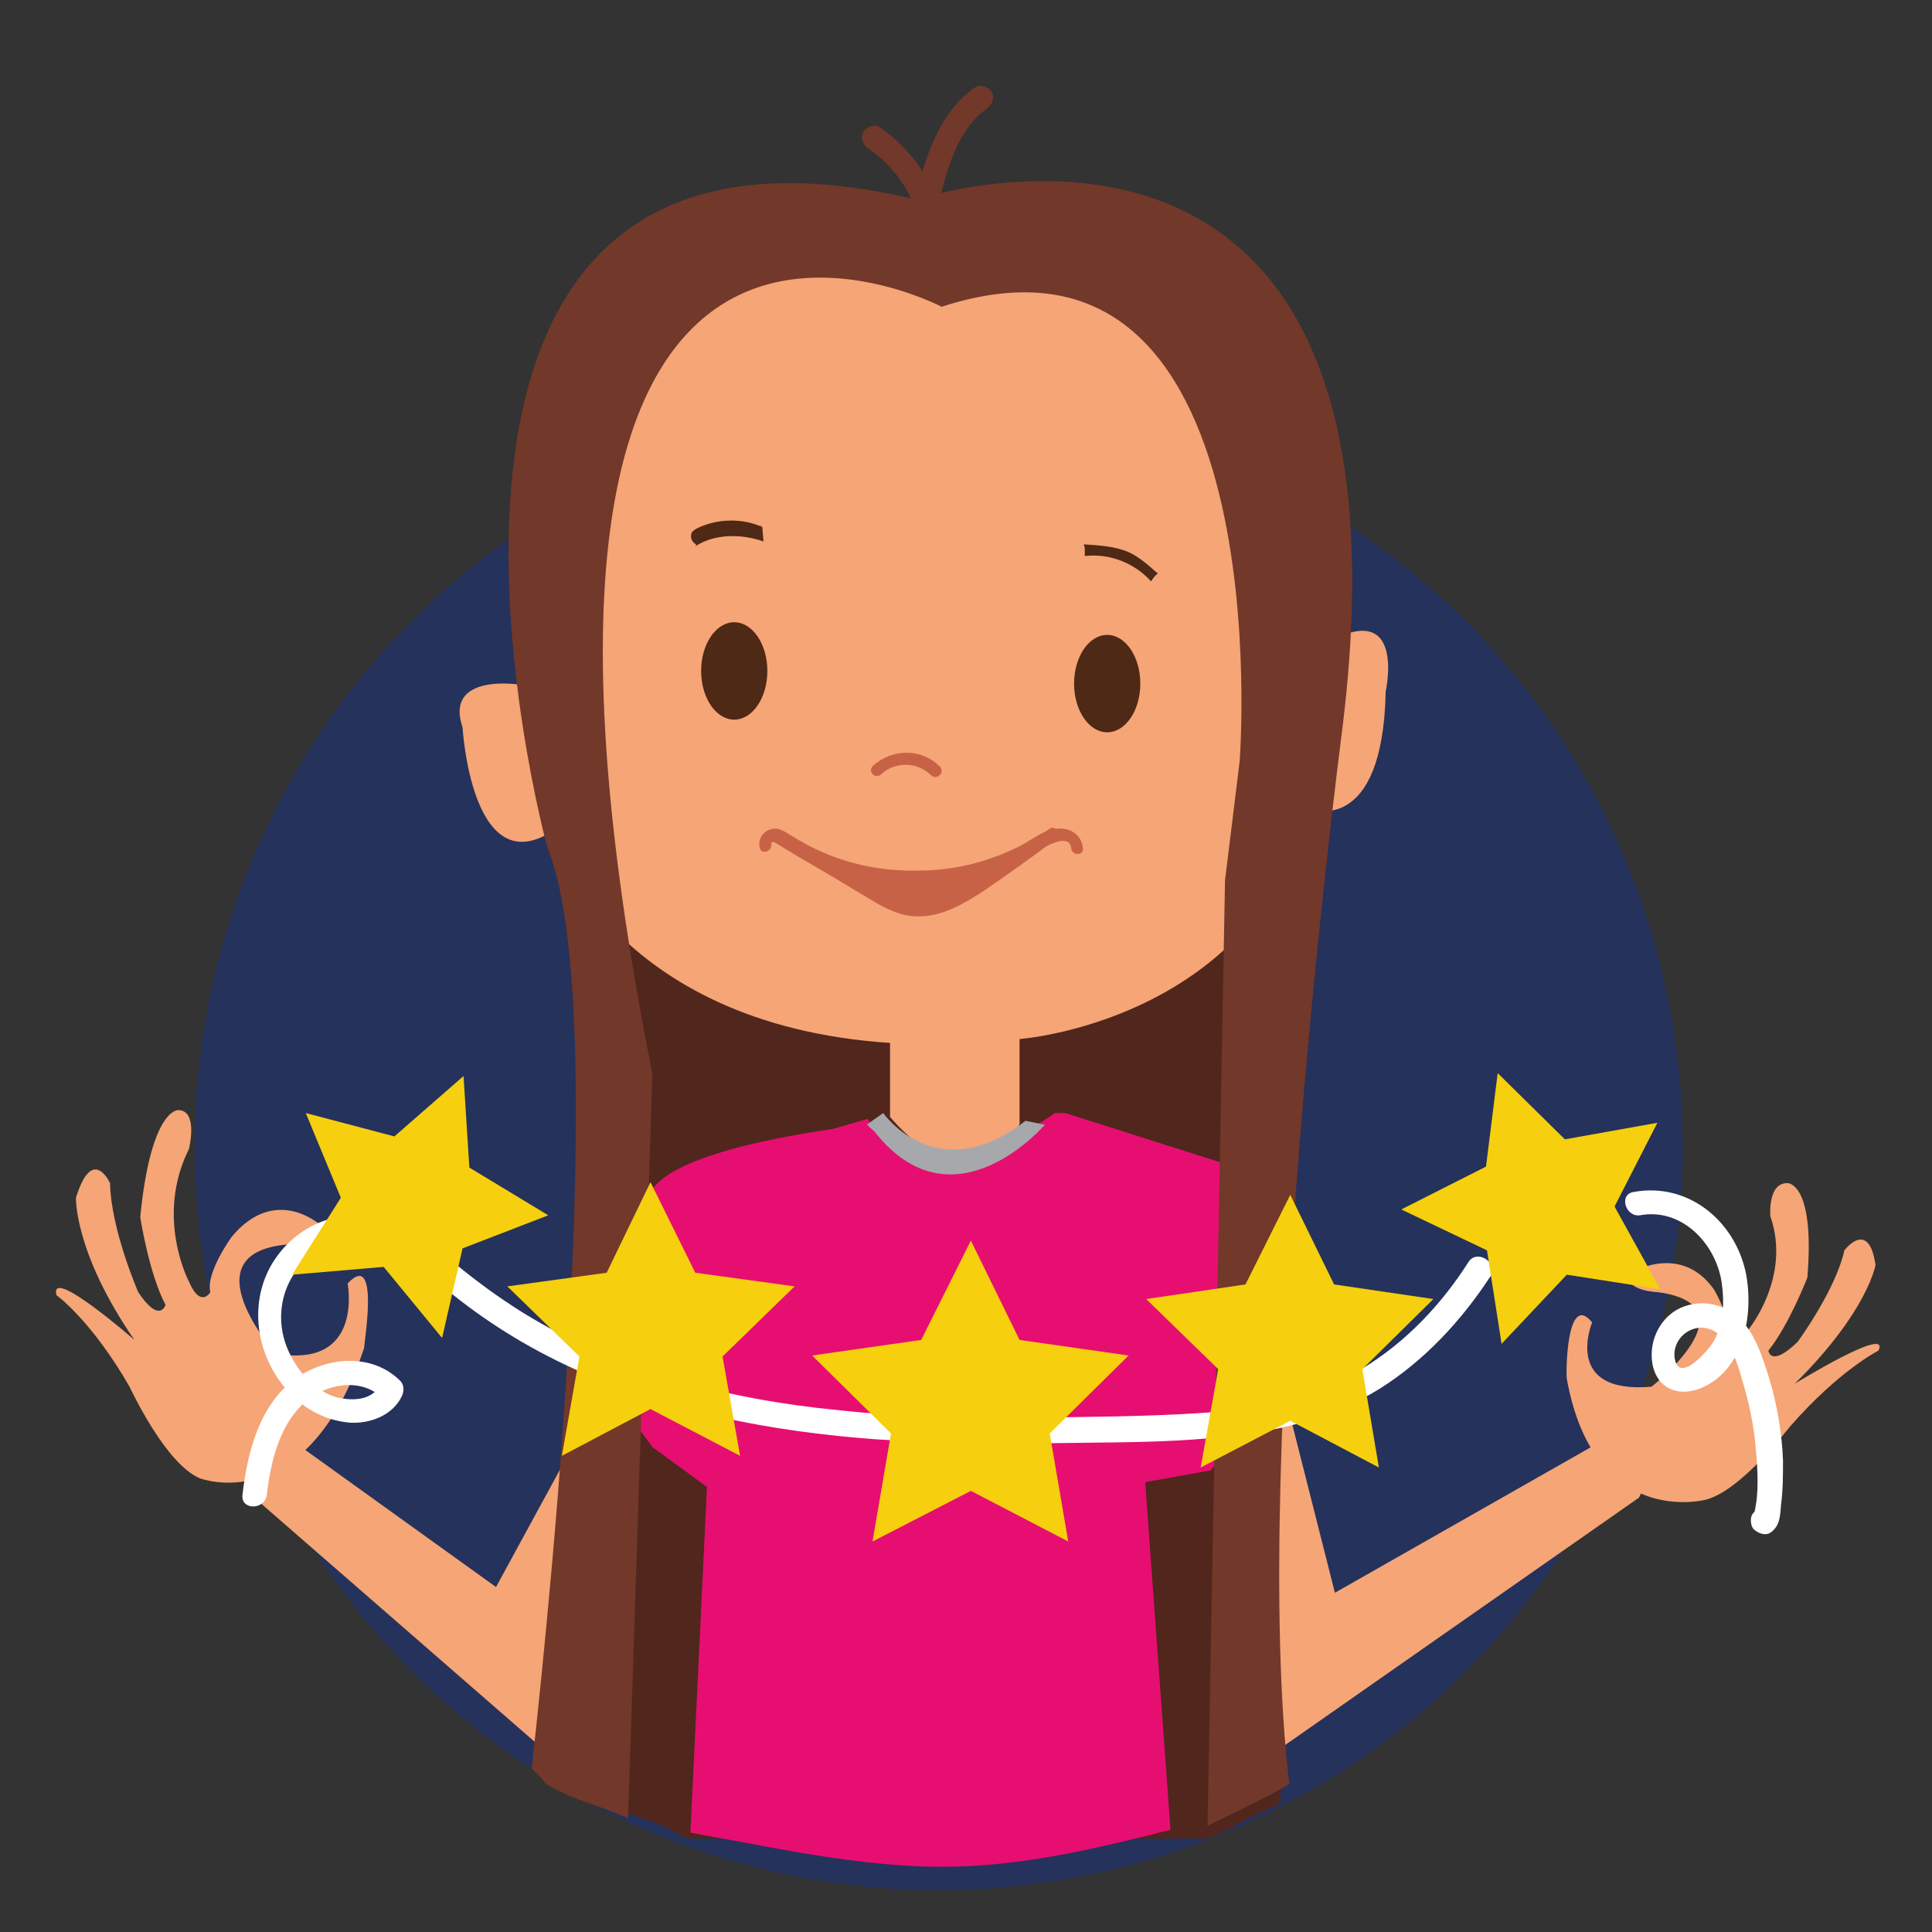 <?xml version="1.0" encoding="utf-8"?>
<!-- Generator: Adobe Illustrator 24.0.1, SVG Export Plug-In . SVG Version: 6.00 Build 0)  -->
<svg version="1.1" id="Layer_1" xmlns="http://www.w3.org/2000/svg" xmlns:xlink="http://www.w3.org/1999/xlink" x="0px" y="0px"
	 viewBox="0 0 198.4 198.4" style="enable-background:new 0 0 198.4 198.4;" xml:space="preserve">
<rect x="0" y="0" width="198.4" height="198.4" fill="#333333" stroke="none"/>
<style type="text/css">
	.st0{fill:#25325B;}
	.st1{fill:#51261D;}
	.st2{fill:#F5A576;}
	.st3{fill:#E70E71;}
	.st4{fill:#A6A8AB;}
	.st5{fill:#72382A;}
	.st6{fill:#4E2915;}
	.st7{fill:#C86247;}
	.st8{fill:#FFFFFF;}
	.st9{fill:#F6CF0E;}
</style>
<circle class="st0" cx="96.4" cy="117.7" r="76.4"/>
<path class="st1" d="M124.1,188.8C124.1,188.8,124.1,188.8,124.1,188.8c0.2-0.1,0.3-0.1,0.5-0.2c0.6-0.3,1.1-0.6,1.7-0.8
	c1.6-1,3.4-1.8,5.2-2.6V84.8l-69.3,7.1c0.3,0.8,1.5,78.4,1.7,94.2c1.4,0.3,2.6,0.8,3.9,1.3c0.8,0.4,1.6,0.8,2.4,1.2
	c0.2,0.1,0.3,0.2,0.5,0.2h52.2C123.3,188.8,123.7,188.8,124.1,188.8z"/>
<path class="st2" d="M53.3,70.3c0,0-7.7-1.2-5.8,4.4c0,0,0.9,15.7,9,10.8c0,0,6.1,19.7,34.9,21.6v7.6c0,0,8.9,10.9,13.3,0.7v-8.7
	c0,0,23.6-1.7,29.9-23.6c0,0,7.4,2.8,7.7-12.1c0,0,2.2-9.8-6.4-4.8c0,0,0.4-50-34.1-36.2C101.7,29.9,53,8.9,53.3,70.3z"/>
<path class="st3" d="M132.7,139.9c-0.2-0.3-0.3-0.7-0.4-1.1c-0.8-4.1-1.2-8.3-2.4-12.4c-0.4-1.1-0.3-2.2,0-3
	c-1.9-2.1-3.5-3.7-3.5-3.7l-17-5.4h-1.1c-0.9,0.7-1.8,1.2-2.8,1.7c-1,0.9-2,1.7-3.3,2c0,0-0.1,0-0.1,0c-0.6,0.2-1.1,0.4-1.7,0.5
	c-2,0.8-4.1,1-6.1,0.4c-1.9-0.6-3.9-2.1-5.2-4l-19.4,5.6l-9.5,6c3,2.5,2,8.7-2.9,8.9l9.7,13.2l5.6,4.1l-1.7,35.5
	c9.7,1.7,19.2,4,29.1,3.4c6.9-0.4,13.5-2,20.2-3.7l-2.6-35.7l6.7-1.2C124.3,151.2,128.8,144.8,132.7,139.9z"/>
<path class="st4" d="M90.7,114.3c0,0,5.5,7.9,14.6,0.8l2,0.4c0,0-9.4,11-17.5,0.7l-0.8-0.7L90.7,114.3z"/>
<path class="st3" d="M89.1,115.5c0,0-21.5,2.1-22.6,7.7c-1.1,5.6,0.8,4.8,0.8,4.8l14.4-4.2l8.3-7L89.1,115.5z"/>
<path class="st2" d="M163.5,135.8c0,0-3.1,7.4,6.1,6.6c0,0,10.6-8.3,0.7-9.7c0,0-3.5-0.1-3-1.9c0,0,5.2-3.3,8.7,1.6c0,0,2,3.3,1.2,5
	c0,0,0.7,1.6,2.3-0.8c0,0,4.5-5.4,2.3-11.7c0,0-0.3-3.5,1.8-3.4c0,0,2.8,0,2,9.7c0,0-1.9,4.9-4,7.5c0,0,0.2,1.8,3-0.9
	c0,0,3.9-5.3,4.8-9.4c0,0,2.5-3.3,3.2,1.5c0,0-0.8,4.8-8.3,12.2c0,0,9.9-6.1,8.6-3.4c0,0-4,2-9,7.7c-0.3,0.3-5,6.6-8.7,7.6
	c0,0-11.5,3.1-14.3-12.4C160.8,141.4,160.8,132.5,163.5,135.8z"/>
<path class="st2" d="M35.7,131.8c0,0,1.7,8.8-7.4,7.2c0,0-9.1-10.3,1.2-11.2c0,0,3.5,0.1,3.4-2c0,0-4.6-4.2-9.1,1.2
	c0,0-2.7,3.7-2.2,5.7c0,0-1,1.7-2.2-1.1c0,0-3.5-6.6,0-13.6c0,0,1-4-1.1-4c0,0-2.8-0.2-3.9,11c0,0,0.9,5.8,2.6,9c0,0-0.6,2-2.8-1.3
	c0,0-2.8-6.4-2.9-11.2c0,0-1.8-4-3.5,1.5c0,0-0.2,5.6,6,14.6c0,0-8.8-7.7-8-4.6c0,0,3.6,2.6,7.5,9.4c0.2,0.4,3.7,7.9,7.2,9.4
	c0,0,11,4.3,16.9-13.4C37.3,138.4,39.1,128.2,35.7,131.8z"/>
<path class="st2" d="M29.7,177.4"/>
<path class="st2" d="M64.1,138.8l-15.3,28.1l2.7,5.5c0.5,0.2,0.9,0.5,1.2,0.7l11.9-15.9C65.5,151,65.5,144.8,64.1,138.8z"/>
<path class="st2" d="M129.9,135.2c-0.6,0.8-1.1,1.7-1.6,2.6c-0.7,4.9-1,9.9-1,15c0,1.2-0.4,2.1-0.9,2.9l6.4,16.2l4.8-6.3
	L129.9,135.2z"/>
<g>
	<g>
		<path class="st5" d="M89.1,15.2c2.1,1.4,3.9,3.6,4.8,6c0.2,0.5,0.6,0.9,1.2,0.9c0.5,0,1.1-0.4,1.2-0.9c0.9-3.6,1.9-7.8,5.1-10.1
			c0.5-0.4,0.8-1.1,0.4-1.7c-0.3-0.5-1.2-0.8-1.7-0.4c-3.8,2.7-5.1,7.3-6.2,11.6c0.8,0,1.6,0,2.4,0c-1.2-3-3.2-5.6-5.9-7.5
			c-0.6-0.4-1.4-0.1-1.7,0.4C88.3,14.1,88.6,14.8,89.1,15.2L89.1,15.2z"/>
	</g>
</g>
<ellipse class="st6" cx="75.4" cy="68.9" rx="3.4" ry="5"/>
<ellipse class="st6" cx="113.7" cy="70.2" rx="3.4" ry="5"/>
<g>
	<path class="st6" d="M71.4,56.1c2-1.3,4.7-1.3,7-0.5c0-0.4-0.1-0.9-0.1-1.3c0-0.1,0-0.2-0.1-0.2c0-0.1-0.1-0.1-0.2-0.1
		c-2-0.8-4.4-0.7-6.3,0.2c-0.2,0.1-0.4,0.2-0.6,0.4c-0.3,0.4-0.1,1.1,0.4,1.3"/>
</g>
<g>
	<path class="st6" d="M111.4,56.3c0,0.3,0,0.5,0,0.8c2.5-0.3,5.1,0.7,6.8,2.6c0.2-0.3,0.4-0.6,0.7-0.8c-0.9-0.8-1.9-1.7-3-2.2
		c-1.4-0.6-3-0.7-4.6-0.8"/>
</g>
<g>
	<g>
		<path class="st7" d="M90.5,79.5c1.4-1.3,3.7-1.3,5.1,0.1c0.6,0.6,1.5-0.3,0.9-0.9c-0.9-0.9-2.1-1.4-3.4-1.4
			c-1.3,0-2.5,0.5-3.4,1.3C89,79.2,89.9,80.1,90.5,79.5L90.5,79.5z"/>
	</g>
</g>
<g>
	<g>
		<path class="st7" d="M79.2,86.7c-0.1-0.8,2.4,0.7,2.5,0.8c0.6,0.3,1.2,0.6,1.8,0.9c1.1,0.5,2.3,0.9,3.5,1.3c2.4,0.7,5,1,7.6,1
			c2.5-0.1,5-0.5,7.3-1.2c1.2-0.4,2.3-0.8,3.4-1.4c0.8-0.4,4.5-3,4.7-1c0.1,0.8,1.3,0.8,1.2,0c-0.1-1.1-0.9-1.9-2.1-2
			c-1.6-0.2-3,1.1-4.4,1.8c-3.2,1.6-6.7,2.5-10.3,2.5c-3.6,0.1-7.2-0.6-10.4-2.1c-0.7-0.3-1.4-0.7-2.1-1.1c-0.7-0.4-1.3-0.9-2.1-1.1
			C78.7,85,77.8,85.9,78,87C78.1,87.8,79.3,87.5,79.2,86.7L79.2,86.7z"/>
	</g>
</g>
<g>
	<g>
		<path class="st7" d="M79.7,86.6c2.6,1.6,5.3,3.1,7.9,4.7c2.1,1.2,4.3,2.9,6.8,2.8c2.4,0,4.6-1.3,6.6-2.6c2.5-1.7,5-3.5,7.4-5.3
			c0.7-0.5,0-1.5-0.6-1.1c-2.2,1.5-4.4,3.1-6.5,4.6c-2,1.4-4.3,3.1-6.8,3.1c-2.5,0-4.8-1.8-6.8-3c-2.4-1.4-4.8-2.9-7.2-4.3
			C79.7,85.1,79,86.2,79.7,86.6L79.7,86.6z"/>
	</g>
</g>
<path class="st7" d="M84.9,88.3c0,0,7.9,3.6,19.4,0l-5.9,4L96,93.5l-2.8-0.1l-5.4-2.7L84.9,89V88.3z"/>
<path class="st2" d="M62.8,171.5L30.1,148l-6.3,0.3l2.2,5.4l34.8,30.3l1.7-2C62.4,178.4,62.5,175,62.8,171.5z"/>
<path class="st2" d="M164.8,147.8l-36.4,20.7c0.2,0.4,0.4,0.8,0.5,1.1c0.1,0.5,0.2,1,0.2,1.5c0,0.9-0.2,1.7-0.7,2.5
	c-0.2,0.2-0.4,0.5-0.6,0.7l3.6,5.3l36.9-25.8l2.6-5.1L164.8,147.8z"/>
<path class="st5" d="M127.3,78.2l-1.5,12.2l-1.8,97.1c2.8-1.4,5.7-2.7,8.4-4.3C128.3,149,137.7,76,137.7,76
	c9.6-73.3-43.6-55.5-43.6-55.5C34.1,6.2,56.2,87,56.2,87c6.4,15.6,0.7,73.9-1.6,94.6c0.4,0.4,0.9,0.8,1.2,1.3
	c-0.4-0.5,0.5,0.5,0.2,0.2c0.4,0.3,0.9,0.6,1.4,0.8c0.8,0.4,1.7,0.8,2.6,1.1c1.5,0.5,3,1.1,4.5,1.7l2.5-76.4
	C46,4.9,96.7,31.5,96.7,31.5C131.8,20.1,127.3,78.2,127.3,78.2z"/>
<g>
	<g>
		<path class="st8" d="M168.4,124.8c4.3-0.8,7.8,2.9,8.4,6.9c0.3,2,0.2,4.2-0.8,6c-0.5,0.9-3.5,4.4-4,1.9c-0.4-2,1.6-3.8,3.6-3.1
			c2,0.7,2.8,3.4,3.3,5.2c0.7,2.3,1.2,4.6,1.4,7c0.2,2.2,0.4,5-0.3,7.2c0.2-0.2,0.4-0.5,0.6-0.7c-0.1,0.1-0.1,0.1-0.2,0.2
			c0.5,0.1,1,0.1,1.5,0.2c0,0-0.1-0.1-0.1-0.1c0.1,0.3,0.2,0.6,0.4,0.9c0-0.1,0-0.1,0-0.2c-0.4,0.4-0.8,0.8-1.2,1.2c0,0,0.1,0,0.1,0
			c1.6-0.2,1.6-2.7,0-2.5c0,0-0.1,0-0.1,0c-0.7,0.1-1.2,0.5-1.2,1.2c0,0.4,0.1,0.9,0.5,1.1c0.4,0.3,1,0.5,1.5,0.2
			c1-0.7,1-1.7,1.1-2.9c0.2-1.5,0.2-3,0.2-4.5c-0.1-2.8-0.6-5.7-1.4-8.4c-0.7-2.2-1.5-4.9-3.3-6.4c-1.7-1.5-4.2-1.8-6.2-0.7
			c-1.9,1.1-2.9,3.4-2.5,5.6c0.5,2.6,2.8,3.4,5.1,2.4c4.3-1.9,5.3-7.5,4.5-11.7c-1.1-5.4-5.9-9.4-11.5-8.4
			C166.2,122.6,166.9,125,168.4,124.8L168.4,124.8z"/>
	</g>
</g>
<g>
	<g>
		<path class="st8" d="M150.8,129.6c-2.8,4.4-6.5,8.3-11,11c-5,3-10.7,4.1-16.4,4.5c-6.1,0.4-12.3,0.4-18.4,0.5
			c-6.4,0-12.7-0.1-19-0.8c-11.3-1.1-22.6-4-32.3-10c-2.4-1.5-4.6-3.1-6.8-4.9c-1.9-1.5-3.8-3.1-6-4.1c-4.4-2-9.3-0.9-12.3,3
			c-3.3,4.3-2.5,10.4,1.1,14.2c1.7,1.8,3.8,2.9,6.3,3.1c2.1,0.1,4.4-0.8,5.3-2.8c0.2-0.5,0.2-1.1-0.2-1.5c-2.9-2.9-7.6-2.5-10.8-0.2
			c-3.7,2.7-4.9,7.6-5.4,11.9c-0.2,1.6,2.3,1.6,2.5,0c0.4-3.4,1.3-7.2,3.9-9.5c2.1-1.9,5.8-2.6,8-0.4c-0.1-0.5-0.1-1-0.2-1.5
			c-0.8,1.7-2.8,1.8-4.5,1.4c-2.1-0.6-3.7-2.3-4.7-4.2c-2.2-4.1-0.8-9.1,3.4-11.2c4.6-2.3,9,1.4,12.4,4.2c4,3.3,8.3,6,13.1,8.2
			c9.8,4.5,20.4,6.5,31.1,7.3c6,0.4,12.1,0.5,18.1,0.4c5.7-0.1,11.4,0,17.1-0.6c5.8-0.5,11.6-1.9,16.6-5c4.6-2.9,8.4-7,11.4-11.6
			C153.8,129.5,151.6,128.3,150.8,129.6L150.8,129.6z"/>
	</g>
</g>
<polygon class="st9" points="66.8,121.4 71.4,130.7 81.6,132.1 74.2,139.3 76,149.5 66.8,144.7 57.7,149.5 59.5,139.3 52.1,132.1 
	62.3,130.7 "/>
<polygon class="st9" points="99.7,127.4 104.7,137.6 115.9,139.2 107.8,147.2 109.7,158.3 99.7,153.1 89.6,158.3 91.5,147.2 
	83.4,139.2 94.6,137.6 "/>
<polygon class="st9" points="132.5,122.7 137,131.9 147.2,133.4 139.9,140.6 141.6,150.7 132.5,145.9 123.3,150.7 125.1,140.6 
	117.7,133.4 127.9,131.9 "/>
<polygon class="st9" points="153.8,110.2 160.7,117 170.2,115.3 165.8,123.9 170.5,132.4 160.9,130.9 154.2,138 152.7,128.4 
	143.9,124.2 152.6,119.8 "/>
<polygon class="st9" points="47.6,110.5 48.2,119.9 56.3,124.8 47.5,128.2 45.4,137.4 39.4,130.1 30,130.9 35,123 31.4,114.3 
	40.5,116.7 "/>
</svg>
